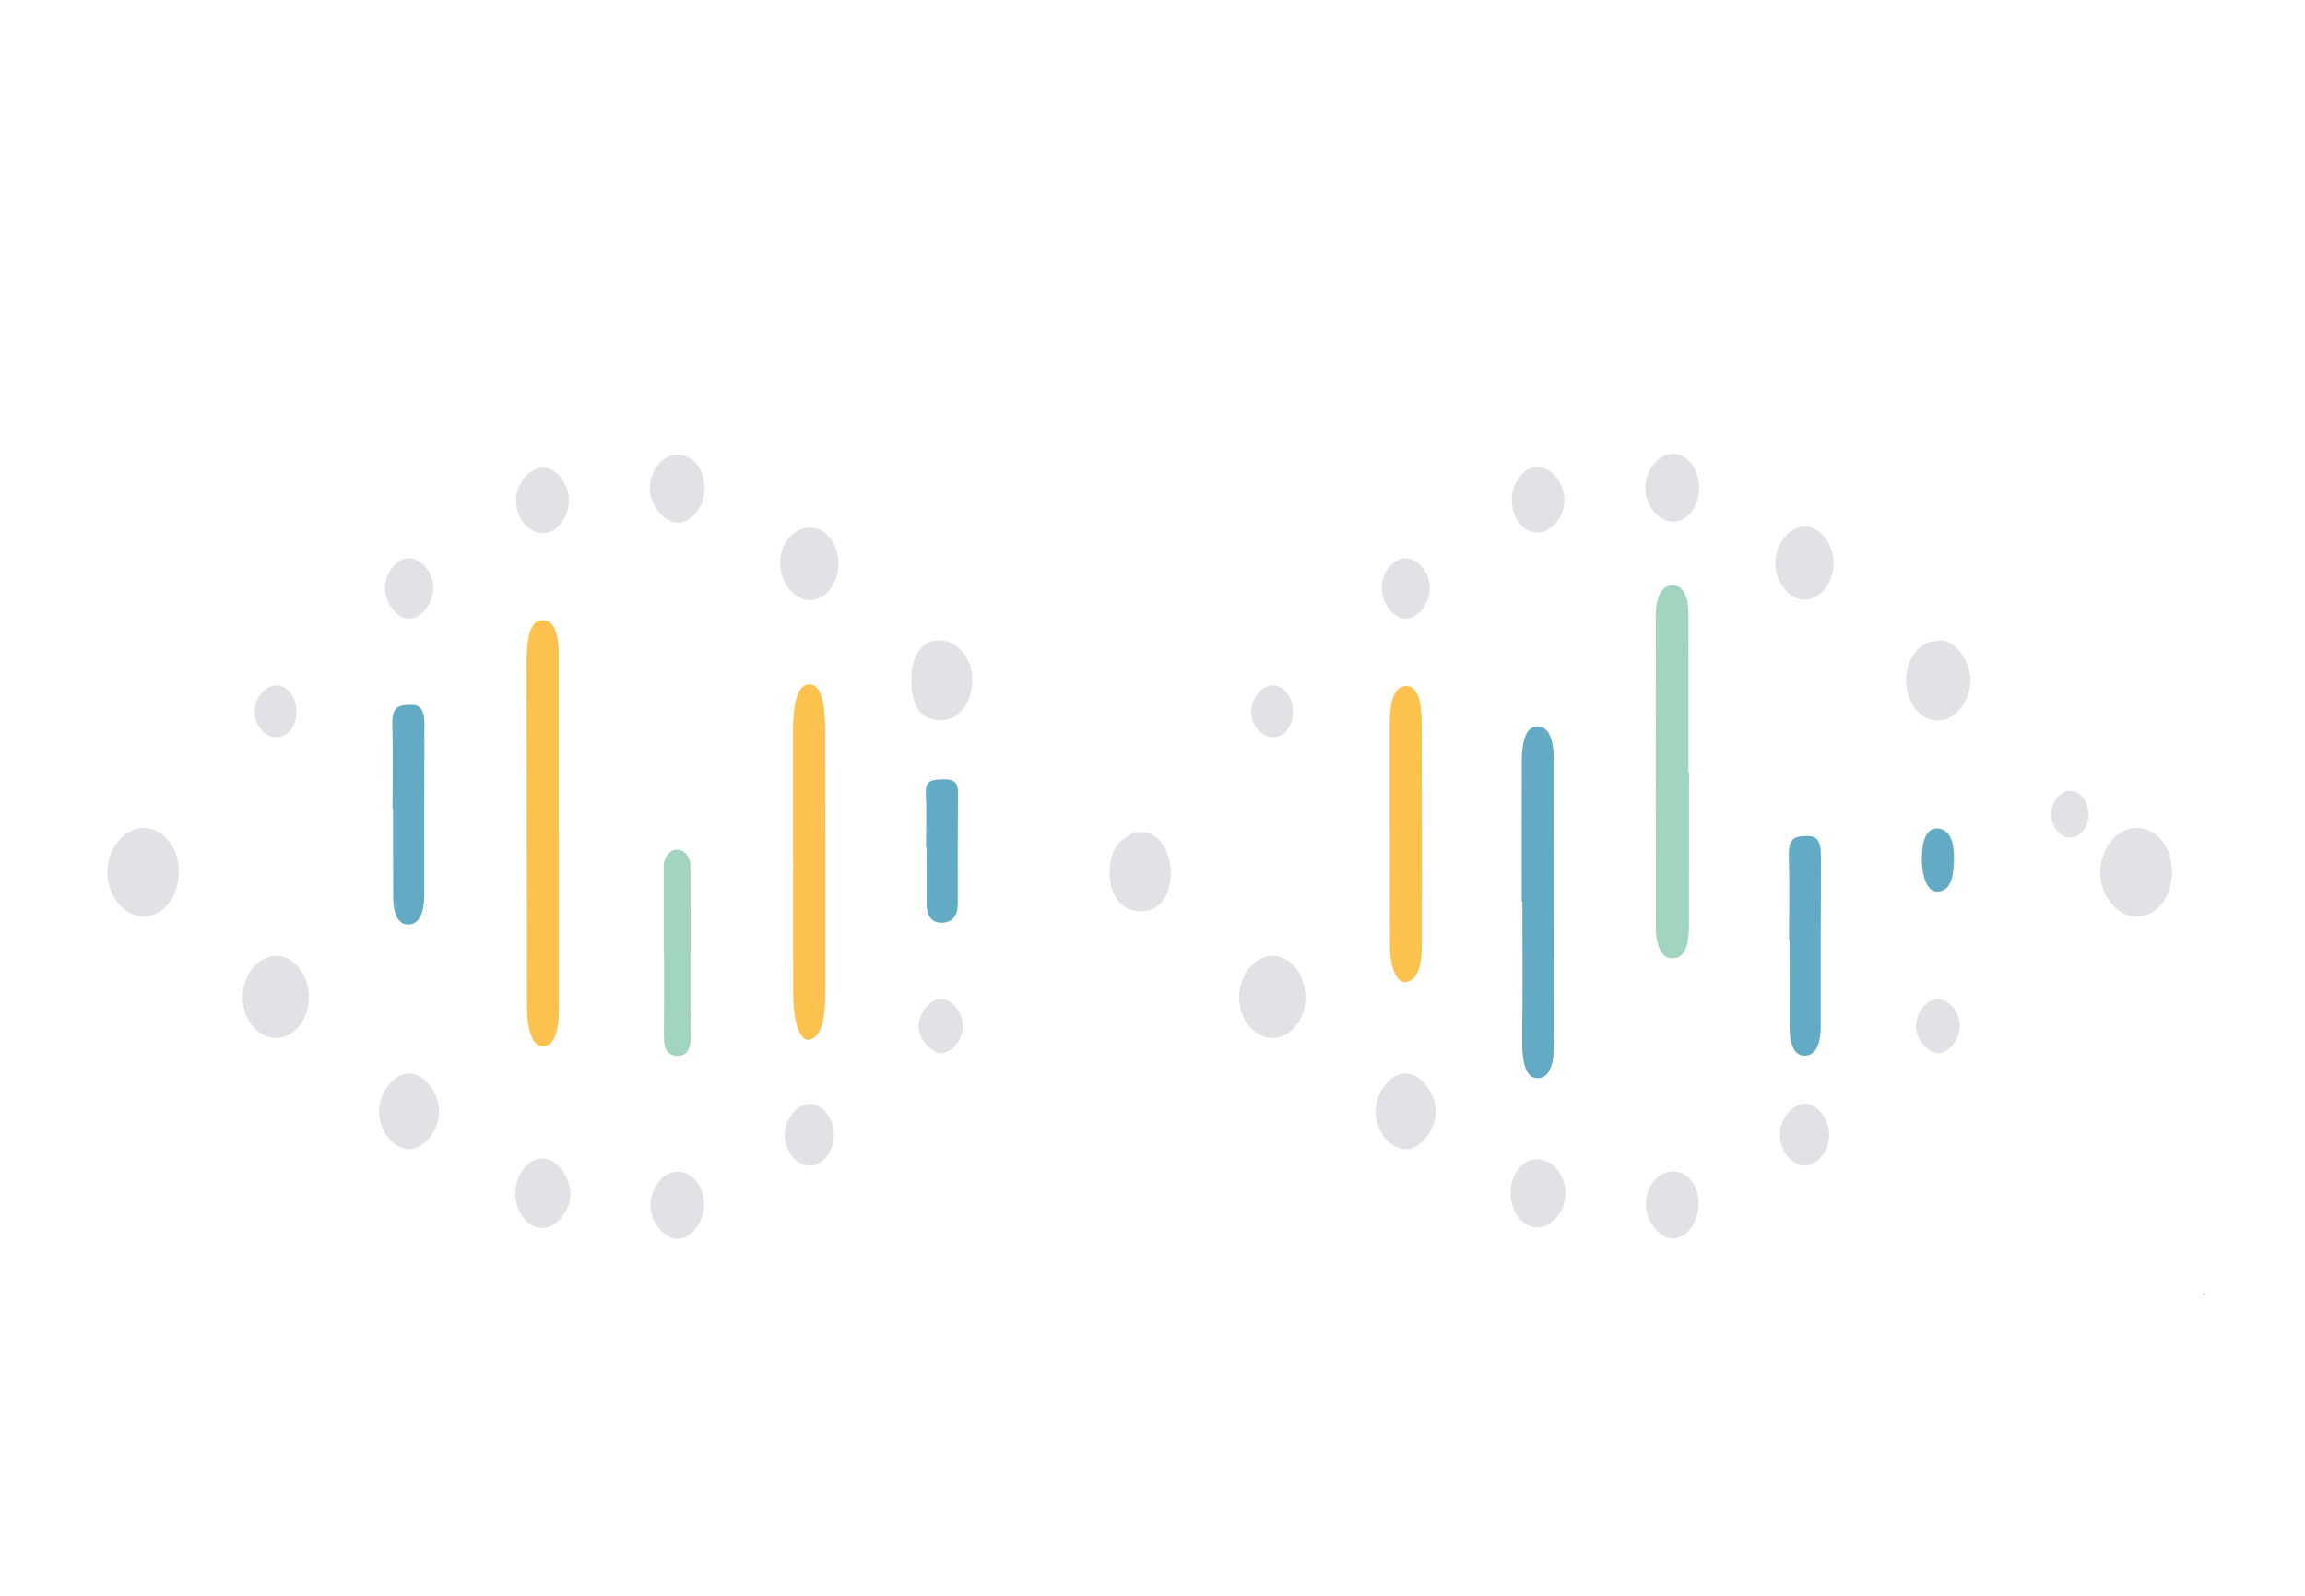<?xml version="1.0" encoding="utf-8"?>
<!-- Generator: Adobe Illustrator 23.0.3, SVG Export Plug-In . SVG Version: 6.00 Build 0)  -->
<svg version="1.1" id="Layer_1" xmlns="http://www.w3.org/2000/svg" xmlns:xlink="http://www.w3.org/1999/xlink" x="0px" y="0px"
	 viewBox="0 0 468 324" style="enable-background:new 0 0 468 324;" xml:space="preserve">
<style type="text/css">
	.st0{fill:#A1C6C5;}
	.st1{fill:#E3E1E5;}
	.st2{fill:#A1D5C0;}
	.st3{fill:#63ABC5;}
	.st4{fill:#FDC24E;}
</style>
<path class="st0" d="M447.4,262.45c0.16,0.16,0.32,0.31,0.47,0.47c-0.17,0-0.34,0-0.5,0C447.38,262.76,447.39,262.6,447.4,262.45z"
	/>
<g>
	<path class="st1" d="M83.94,113.57l0.15,0.14c0,0,0.14-0.15,0.14-0.15c1.05,1.51,2.49,2.66,2.82,4.85c0.48,3.24-1.16,5.1-2.8,6.96
		c0,0-0.14-0.15-0.14-0.15l-0.16,0.12C83.94,121.41,83.94,117.49,83.94,113.57z"/>
</g>
<g>
	<path class="st2" d="M342.94,156.82c0,9.81,0.01,19.62-0.01,29.43c0,1.44,0.01,2.89-0.16,4.3c-0.3,2.64-1.44,3.99-3.25,4.03
		c-1.75,0.04-2.67-1.58-3.12-3.79c-0.22-1.07-0.19-2.28-0.19-3.43c-0.02-20.35-0.03-40.69-0.04-61.04c0-0.72-0.03-1.45,0.02-2.16
		c0.2-3.08,1.23-5.36,3.41-5.33c2.23,0.03,3.21,2.39,3.22,5.53c0.03,10.82,0.01,21.64,0.01,32.46
		C342.87,156.82,342.9,156.82,342.94,156.82z"/>
</g>
<g>
	<path class="st2" d="M134.76,193.43c0-5.57,0-11.13,0-16.7c0-0.63-0.1-1.33,0.12-1.89c0.43-1.12,1.05-2.26,2.48-2.32
		c1.57-0.06,2.28,1.05,2.7,2.33c0.17,0.51,0.13,1.1,0.14,1.65c0.02,11.37,0.03,22.74,0.04,34.11c0,0.24,0.03,0.48,0,0.71
		c-0.21,1.6-0.67,3.08-2.7,3.04c-1.95-0.03-2.64-1.4-2.7-3.05c-0.08-2.14-0.02-4.29-0.02-6.44c0-3.82,0-7.63,0-11.45
		C134.8,193.43,134.78,193.43,134.76,193.43z"/>
</g>
<g>
	<path class="st3" d="M308.96,183.08c0-9.52-0.02-19.04,0.01-28.56c0.02-4.87,1.23-7.26,3.43-7.03c2.21,0.23,3.12,2.8,3.11,7.5
		c-0.03,17.61,0.04,35.21,0.07,52.82c0,1.01,0.02,2.02,0.02,3.03c0.03,5.45-1.06,8.05-3.37,8.07c-2.39,0.03-3.28-2.85-3.18-8.57
		c0.15-9.08,0.04-18.18,0.04-27.26C309.04,183.08,309,183.08,308.96,183.08z"/>
</g>
<g>
	<path class="st4" d="M113.47,169.26c0,11.36,0.01,22.72,0,34.09c0,1.91,0.08,3.83-0.36,5.68c-0.51,2.19-1.4,3.31-2.7,3.38
		c-1.26,0.07-2.2-0.7-2.82-2.93c-0.61-2.17-0.6-4.36-0.6-6.63c-0.03-22.2-0.06-44.4-0.09-66.6c0-0.87-0.02-1.75,0.01-2.62
		c0.14-3.89,0.54-7.7,3.29-7.69c2.72,0.01,3.26,3.63,3.26,7.66c0,11.89,0,23.77,0,35.66C113.46,169.26,113.46,169.26,113.47,169.26z
		"/>
</g>
<g>
	<path class="st1" d="M440.98,177.04c0,5.02-3.09,8.97-7.1,9.05c-3.83,0.08-7.37-4.13-7.43-8.82c-0.07-4.86,3.42-9.19,7.38-9.16
		C437.85,168.14,440.97,172.04,440.98,177.04z"/>
</g>
<g>
	<path class="st1" d="M420.21,170.08c-2-0.03-3.79-2.37-3.75-4.88c0.05-2.53,1.9-4.71,3.94-4.64c2.03,0.07,3.67,2.23,3.64,4.8
		C424.01,168.02,422.31,170.12,420.21,170.08z"/>
</g>
<g>
	<path class="st4" d="M161.01,174.24c0-8.58-0.01-17.16,0-25.74c0.01-4.94,0.65-9.47,3.26-9.55c2.67-0.08,3.25,4.61,3.26,9.45
		c0.04,17.8,0.02,35.6,0.02,53.4c0,4.74-0.68,8.62-3.08,9.27c-1.99,0.54-3.4-3.35-3.42-9.17c-0.04-9.22-0.01-18.44-0.01-27.67
		C161.03,174.24,161.02,174.24,161.01,174.24z"/>
</g>
<g>
	<path class="st4" d="M282.15,168.69c0-7.15-0.01-14.3,0-21.45c0.01-4.12,0.65-7.89,3.26-7.96c2.67-0.07,3.25,3.85,3.26,7.87
		c0.04,14.83,0.02,29.67,0.02,44.5c0,3.95-0.68,7.18-3.08,7.72c-1.99,0.45-3.4-2.79-3.42-7.64c-0.04-7.68-0.01-15.37-0.01-23.06
		C282.17,168.69,282.16,168.69,282.15,168.69z"/>
</g>
<g>
	<path class="st1" d="M265.05,202.66c-0.05,4.51-3.21,8.24-6.86,8.1c-3.71-0.14-6.7-4-6.6-8.52c0.11-4.51,3.28-8.25,6.94-8.17
		C262.16,194.15,265.11,198.03,265.05,202.66z"/>
</g>
<g>
	<path class="st1" d="M393.34,130.09c3.5-0.72,6.76,4.29,6.73,7.88c-0.03,4.41-2.93,8.23-6.47,8.32c-3.71,0.09-6.62-3.57-6.6-8.31
		C387.01,133.63,389.84,130.12,393.34,130.09z"/>
</g>
<g>
	<path class="st3" d="M363.24,190.9c0-5.63,0.13-11.26-0.04-16.88c-0.13-4.09,1.36-4.17,3.46-4.28c2.14-0.11,3.07,0.8,3.06,4.05
		c-0.05,11.54-0.05,23.09-0.04,34.63c0,3.36-0.9,5.88-3.25,5.92c-2.3,0.03-3.06-2.61-3.07-5.69c-0.02-5.92-0.01-11.83-0.01-17.75
		C363.31,190.9,363.27,190.9,363.24,190.9z"/>
</g>
<g>
	<path class="st3" d="M188.02,172.04c0-3.67,0.13-7.35-0.04-11.01c-0.13-2.67,1.36-2.72,3.46-2.79c2.14-0.07,3.07,0.52,3.06,2.64
		c-0.05,7.53-0.05,15.06-0.04,22.6c0,2.19-0.9,3.84-3.25,3.86c-2.3,0.02-3.06-1.7-3.07-3.71c-0.02-3.86-0.01-7.72-0.01-11.58
		C188.09,172.04,188.05,172.04,188.02,172.04z"/>
</g>
<g>
	<path class="st1" d="M197.42,138.17c-0.05,4.62-2.94,8.27-6.58,8.08c-4.2-0.22-5.77-3.05-5.81-8.34c-0.03-4.46,2-8.2,6.14-7.87
		C194.66,130.33,197.47,133.77,197.42,138.17z"/>
</g>
<g>
	<path class="st1" d="M285.32,217.95c3.04-0.04,6.13,3.76,6.18,7.63c0.06,3.82-3.02,7.76-6.07,7.75c-3.18,0-6.12-3.65-6.14-7.61
		C279.28,221.83,282.25,218,285.32,217.95z"/>
</g>
<g>
	<path class="st1" d="M170.23,114.5c0,3.94-2.62,7.3-5.74,7.35c-3.1,0.05-6.08-3.52-6.12-7.33c-0.04-4.08,2.58-7.32,5.97-7.4
		C167.66,107.05,170.22,110.27,170.23,114.5z"/>
</g>
<g>
	<path class="st1" d="M366.49,106.9c3.14,0.07,5.84,3.58,5.81,7.55c-0.03,3.94-2.85,7.39-5.98,7.32c-3.14-0.07-5.94-3.67-5.87-7.54
		C360.52,110.3,363.38,106.83,366.49,106.9z"/>
</g>
<g>
	<path class="st1" d="M110.22,235.21c2.79,0.03,5.63,3.7,5.61,7.25c-0.02,3.39-2.83,6.82-5.62,6.87c-2.99,0.06-5.59-3.21-5.58-7.03
		C104.63,238.51,107.27,235.17,110.22,235.21z"/>
</g>
<g>
	<path class="st1" d="M306.73,242.21c0.02-3.86,2.33-6.83,5.33-6.84c3.19-0.01,5.9,3.29,5.82,7.1c-0.07,3.41-2.84,6.73-5.64,6.75
		C309.19,249.24,306.71,246.09,306.73,242.21z"/>
</g>
<g>
	<path class="st1" d="M143.04,99.29c-0.03,3.63-2.62,6.87-5.49,6.84c-2.83-0.03-5.7-3.68-5.61-7.16c0.09-3.6,2.71-6.7,5.62-6.66
		C140.78,92.34,143.07,95.26,143.04,99.29z"/>
</g>
<g>
	<path class="st1" d="M345,99.08c-0.01,3.85-2.38,6.86-5.39,6.83c-2.91-0.03-5.51-3.2-5.56-6.79c-0.05-3.62,2.73-7.06,5.65-7
		C342.65,92.19,345.01,95.28,345,99.08z"/>
</g>
<g>
	<path class="st1" d="M137.53,237.89c2.95-0.01,5.37,2.87,5.43,6.48c0.06,3.75-2.61,7.23-5.51,7.17c-2.63-0.05-5.38-3.51-5.39-6.76
		C132.05,241.19,134.66,237.9,137.53,237.89z"/>
</g>
<g>
	<path class="st1" d="M344.9,244.21c0.05,3.81-2.33,7.17-5.15,7.26c-2.69,0.09-5.52-3.4-5.58-6.88c-0.06-3.54,2.4-6.69,5.27-6.75
		C342.51,237.78,344.85,240.51,344.9,244.21z"/>
</g>
<g>
	<path class="st1" d="M110.17,94.94c2.75-0.02,5.29,3.12,5.33,6.59c0.04,3.53-2.39,6.63-5.24,6.72c-2.8,0.08-5.4-2.96-5.49-6.42
		C104.69,98.38,107.37,94.96,110.17,94.94z"/>
</g>
<g>
	<path class="st1" d="M312.17,108.14c-2.96-0.02-5.21-2.89-5.22-6.64c-0.01-3.56,2.41-6.69,5.2-6.72c2.78-0.04,5.53,3.4,5.49,6.88
		C317.6,104.95,314.9,108.16,312.17,108.14z"/>
</g>
<g>
	<path class="st1" d="M164.79,224.14c2.67,0.36,4.76,3.53,4.51,6.85c-0.25,3.36-2.78,6.01-5.39,5.66c-2.7-0.37-4.82-3.51-4.57-6.76
		C159.59,226.72,162.34,223.81,164.79,224.14z"/>
</g>
<g>
	<path class="st1" d="M366.46,236.65c-2.64,0.02-5.06-2.91-5.1-6.16c-0.04-3.14,2.38-6.27,4.94-6.4c2.52-0.13,5.06,2.95,5.11,6.2
		C371.47,233.59,369.11,236.63,366.46,236.65z"/>
</g>
<g>
	<path class="st1" d="M285.42,113.34c2.67,0.08,5.03,3.15,4.9,6.37c-0.13,3.06-2.66,6.03-5.05,5.91c-2.43-0.12-4.75-3.2-4.74-6.29
		C280.53,116.22,282.94,113.27,285.42,113.34z"/>
</g>
<g>
	<path class="st1" d="M191.14,213.83c-2.21,0-4.7-3.03-4.62-5.61c0.09-2.71,2.37-5.41,4.56-5.39c2.24,0.02,4.38,2.67,4.43,5.48
		C195.55,210.98,193.29,213.82,191.14,213.83z"/>
</g>
<g>
	<path class="st1" d="M393.53,213.84c-2.1,0.03-4.45-2.76-4.52-5.37c-0.08-2.85,2.2-5.66,4.54-5.62c2.25,0.04,4.41,2.76,4.39,5.5
		C397.91,211.07,395.71,213.81,393.53,213.84z"/>
</g>
<g>
	<path class="st1" d="M262.51,144.29c0.06,3.09-1.65,5.36-4.05,5.38c-2.29,0.02-4.39-2.38-4.43-5.08c-0.03-2.68,1.99-5.3,4.2-5.45
		C260.5,139,262.45,141.35,262.51,144.29z"/>
</g>
<g>
	<path class="st3" d="M390.21,173.96c0.07-3.24,0.87-5.95,3.32-5.74c2.52,0.22,3.32,3.09,3.2,6.51c-0.11,3.24-0.61,6.2-3.35,6.3
		C391.38,181.11,390.15,178.23,390.21,173.96z"/>
</g>
<g>
	<path class="st1" d="M62.72,202.66c-0.05,4.51-3.21,8.24-6.86,8.1c-3.71-0.14-6.7-4-6.6-8.52c0.11-4.51,3.28-8.25,6.94-8.17
		C59.83,194.15,62.78,198.03,62.72,202.66z"/>
</g>
<g>
	<path class="st1" d="M83.08,113.34c2.67,0.08,5.03,3.15,4.9,6.37c-0.13,3.06-2.66,6.03-5.05,5.91c-2.43-0.12-4.75-3.2-4.74-6.29
		C78.2,116.22,80.61,113.27,83.08,113.34z"/>
</g>
<g>
	<path class="st1" d="M60.17,144.29c0.06,3.09-1.65,5.36-4.05,5.38c-2.29,0.02-4.39-2.38-4.43-5.08c-0.03-2.68,1.99-5.3,4.2-5.45
		C58.17,139,60.12,141.35,60.17,144.29z"/>
</g>
<g>
	<path class="st1" d="M35.38,177.06c0,5.07-2.37,8.06-6.32,7.98c-3.68-0.08-6-3.15-6.1-7.76c-0.12-5.53,3.35-8.2,6.33-8.34
		C32.71,168.77,35.38,172.55,35.38,177.06z"/>
</g>
<g>
	<path class="st1" d="M36.31,177.04c0,5.02-3.09,8.97-7.1,9.05c-3.83,0.08-7.37-4.13-7.43-8.82c-0.07-4.86,3.42-9.19,7.38-9.16
		C33.19,168.14,36.31,172.04,36.31,177.04z"/>
</g>
<g>
	<path class="st3" d="M79.7,164.26c0-5.63,0.13-11.26-0.04-16.88c-0.13-4.09,1.36-4.17,3.46-4.28c2.14-0.11,3.07,0.8,3.06,4.05
		c-0.05,11.54-0.05,23.09-0.04,34.63c0,3.36-0.9,5.88-3.25,5.92c-2.3,0.03-3.06-2.61-3.07-5.69c-0.02-5.92-0.01-11.83-0.01-17.75
		C79.77,164.26,79.74,164.26,79.7,164.26z"/>
</g>
<g>
	<path class="st1" d="M440.04,177.06c0,5.07-2.37,8.06-6.32,7.98c-3.68-0.08-6-3.15-6.1-7.76c-0.12-5.53,3.35-8.2,6.33-8.34
		C437.37,168.77,440.04,172.55,440.04,177.06z"/>
</g>
<g>
	<path class="st1" d="M440.04,177.06c0,5.07-2.37,8.06-6.32,7.98c-3.68-0.08-6-3.15-6.1-7.76c-0.12-5.53,3.35-8.2,6.33-8.34
		C437.37,168.77,440.04,172.55,440.04,177.06z"/>
</g>
<g>
	<path class="st1" d="M440.98,177.04c0,5.02-3.09,8.97-7.1,9.05c-3.83,0.08-7.37-4.13-7.43-8.82c-0.07-4.86,3.42-9.19,7.38-9.16
		C437.85,168.14,440.97,172.04,440.98,177.04z"/>
</g>
<g>
	<path class="st1" d="M237.71,177.06c0,5.07-2.37,8.06-6.32,7.98c-3.68-0.08-6-3.15-6.1-7.76c-0.12-5.53,3.35-8.2,6.33-8.34
		C235.04,168.77,237.71,172.55,237.71,177.06z"/>
</g>
<g>
	<path class="st1" d="M82.99,217.95c3.04-0.04,6.13,3.76,6.18,7.63c0.06,3.82-3.02,7.76-6.07,7.75c-3.18,0-6.12-3.65-6.14-7.61
		C76.95,221.83,79.92,218,82.99,217.95z"/>
</g>
</svg>
